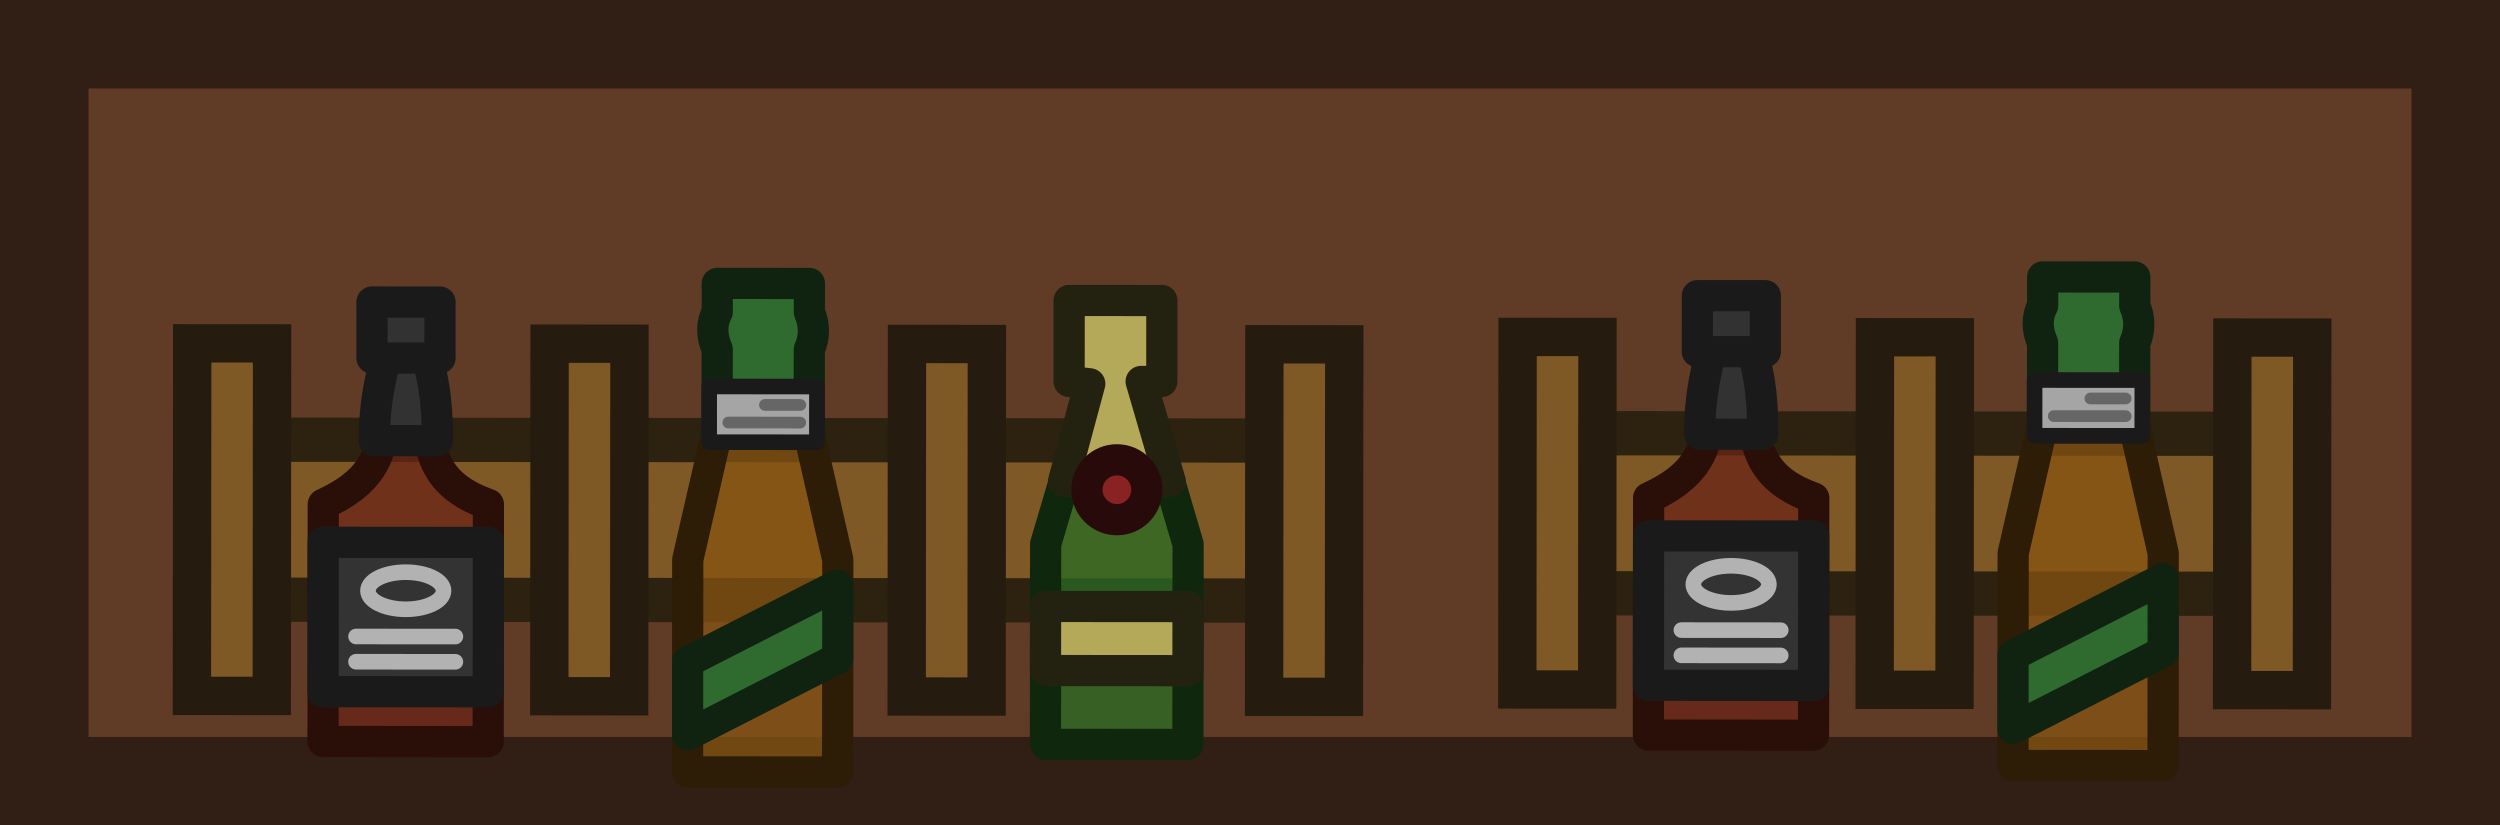 <svg xmlns="http://www.w3.org/2000/svg" width="320.277" height="105.751" viewBox="0 0 84.74 27.98"><path d="M1.5 1.5v24.98h81.74V1.5Z" style="fill:#603b26;fill-opacity:1;stroke:#311e14;stroke-width:3;stroke-dasharray:none;stroke-opacity:1"/><g fill="#7e5925" style="stroke-linecap:round"><path stroke="#2d2110" stroke-width="1.5" d="m45.22 20.358.005-5.423-38.274-.033-.005 5.423Z"/><path stroke="#251b0e" stroke-width="1.3" d="m9.212 23.59.01-11.95-2.707-.002-.01 11.95Zm12.114.011.01-11.95-2.707-.003-.01 11.95zm12.115.01.01-11.95-2.708-.002-.01 11.95zm12.114.011.01-11.95-2.707-.003-.01 11.95z"/></g><g fill-rule="evenodd" stroke-width="1.058" style="stroke-linecap:round;stroke-linejoin:round" transform="rotate(-89.95 162.935 902.573)scale(1 -1)"><path fill="#286c23" fill-opacity=".75" stroke="#0f280d" d="M1040.167-779.138h6.785l5.445 1.61v1.61l-5.445 1.609h-6.785z"/><path fill="#b4a959" stroke="#232110" d="M1042.668-779.138h2.172v4.829h-2.172zm6.414 4.224 3.306-.886.08.7h2.745v-3.142h-2.744v.7l-3.387-.99z"/><circle cx="1048.798" cy="-776.723" r="1.015" fill="#892323" stroke="#290a0a"/></g><g fill-rule="evenodd" style="stroke-linecap:round;stroke-linejoin:round" transform="rotate(-89.95 154.953 910.74)scale(1 -1)"><g stroke-width="1.058"><path fill="#692516" fill-opacity=".75" stroke="#2a0f09" d="M1040.434-771.562h8.041c.583 1.648 1.555 2.066 3.175 2.066v1.466c-1.625 0-2.474.541-3.175 2.066h-8.04z"/><path fill="#333" stroke="#1a1a1a" d="M1042.123-771.562h5.063v5.598h-5.063z"/><path fill="#323232" stroke="#1a1a1a" d="M1050.634-769.832c1.46 0 2.257.151 3.385.529v1.08c-1.195.308-2.008.529-3.385.529z"/><path fill="#323232" stroke="#1a1a1a" d="M1053.433-769.915h1.898v2.304h-1.898z"/></g><path fill="#333" stroke="#b2b2b2" stroke-width=".529" d="M1043.138-770.447v3.368m.856-3.368v3.368"/><ellipse cx="1045.546" cy="-768.763" fill="#333" stroke="#b2b2b2" stroke-width=".529" rx=".629" ry="1.281"/></g><g fill-rule="evenodd" style="stroke-linecap:round;stroke-linejoin:round"><path fill="#875412" fill-opacity=".75" stroke="#2d1c06" stroke-width="1.058" d="m28.393 26.169.006-7.196-1.69-7.409-1.695-.001-1.702 7.405-.006 7.197z"/><path fill="#2f6a2f" stroke="#102310" stroke-width="1.058" d="m27.431 14.716.002-2.874c.184-.4.183-.849.001-1.262l.001-.972-3.122-.002-.001.971c-.206.38-.197.82-.001 1.262l-.003 2.874z"/><g fill="#a5a5a5"><path stroke="#1a1a1a" stroke-width=".529" d="m27.689 14.991.002-1.888-3.652-.004-.001 1.889Z"/><path stroke="#666" stroke-width=".397" d="m25.929 13.725 1.198.001m-.001.598-2.438-.002"/></g><path fill="#2f6a2f" stroke="#102310" stroke-width="1.058" d="m28.396 22.312.002-2.483-5.09 2.6-.001 2.483z"/></g><g fill="#7e5925" style="stroke-linecap:round"><path stroke="#2d2110" stroke-width="1.5" d="m77.93 20.129.005-5.423-26.058-.023-.005 5.423z"/><path stroke="#251b0e" stroke-width="1.3" d="m54.138 23.372.01-11.95-2.707-.002-.01 11.95zm12.113.01.01-11.95-2.707-.002-.01 11.95zm12.115.011.01-11.95-2.707-.002-.01 11.95z"/></g><g fill-rule="evenodd" style="stroke-linecap:round;stroke-linejoin:round" transform="rotate(-89.95 177.307 888.15)scale(1 -1)"><g stroke-width="1.058"><path fill="#692516" fill-opacity=".75" stroke="#2a0f09" d="M1040.434-771.562h8.041c.583 1.648 1.555 2.066 3.175 2.066v1.466c-1.625 0-2.474.541-3.175 2.066h-8.04z"/><path fill="#333" stroke="#1a1a1a" d="M1042.123-771.562h5.063v5.598h-5.063z"/><path fill="#323232" stroke="#1a1a1a" d="M1050.634-769.832c1.46 0 2.257.151 3.385.529v1.08c-1.195.308-2.008.529-3.385.529z"/><path fill="#323232" stroke="#1a1a1a" d="M1053.433-769.915h1.898v2.304h-1.898z"/></g><path fill="#333" stroke="#b2b2b2" stroke-width=".529" d="M1043.138-770.447v3.368m.856-3.368v3.368"/><ellipse cx="1045.546" cy="-768.763" fill="#333" stroke="#b2b2b2" stroke-width=".529" rx=".629" ry="1.281"/></g><g fill-rule="evenodd" style="stroke-linecap:round;stroke-linejoin:round"><path fill="#875412" fill-opacity=".75" stroke="#2d1c06" stroke-width="1.058" d="m73.319 25.951.006-7.196-1.69-7.409-1.695-.001-1.702 7.405-.007 7.196z"/><path fill="#2f6a2f" stroke="#102310" stroke-width="1.058" d="m72.356 14.497.003-2.874c.184-.4.183-.848 0-1.261l.002-.972-3.123-.003v.972c-.207.38-.197.82-.002 1.262l-.002 2.874z"/><g fill="#a5a5a5"><path stroke="#1a1a1a" stroke-width=".529" d="m72.615 14.773.001-1.889-3.651-.003-.002 1.889Z"/><path stroke="#666" stroke-width=".397" d="M70.856 13.507h1.197m-.001.599-2.438-.002"/></g><path fill="#2f6a2f" stroke="#102310" stroke-width="1.058" d="m73.322 22.094.002-2.483-5.09 2.6-.002 2.483z"/></g></svg>